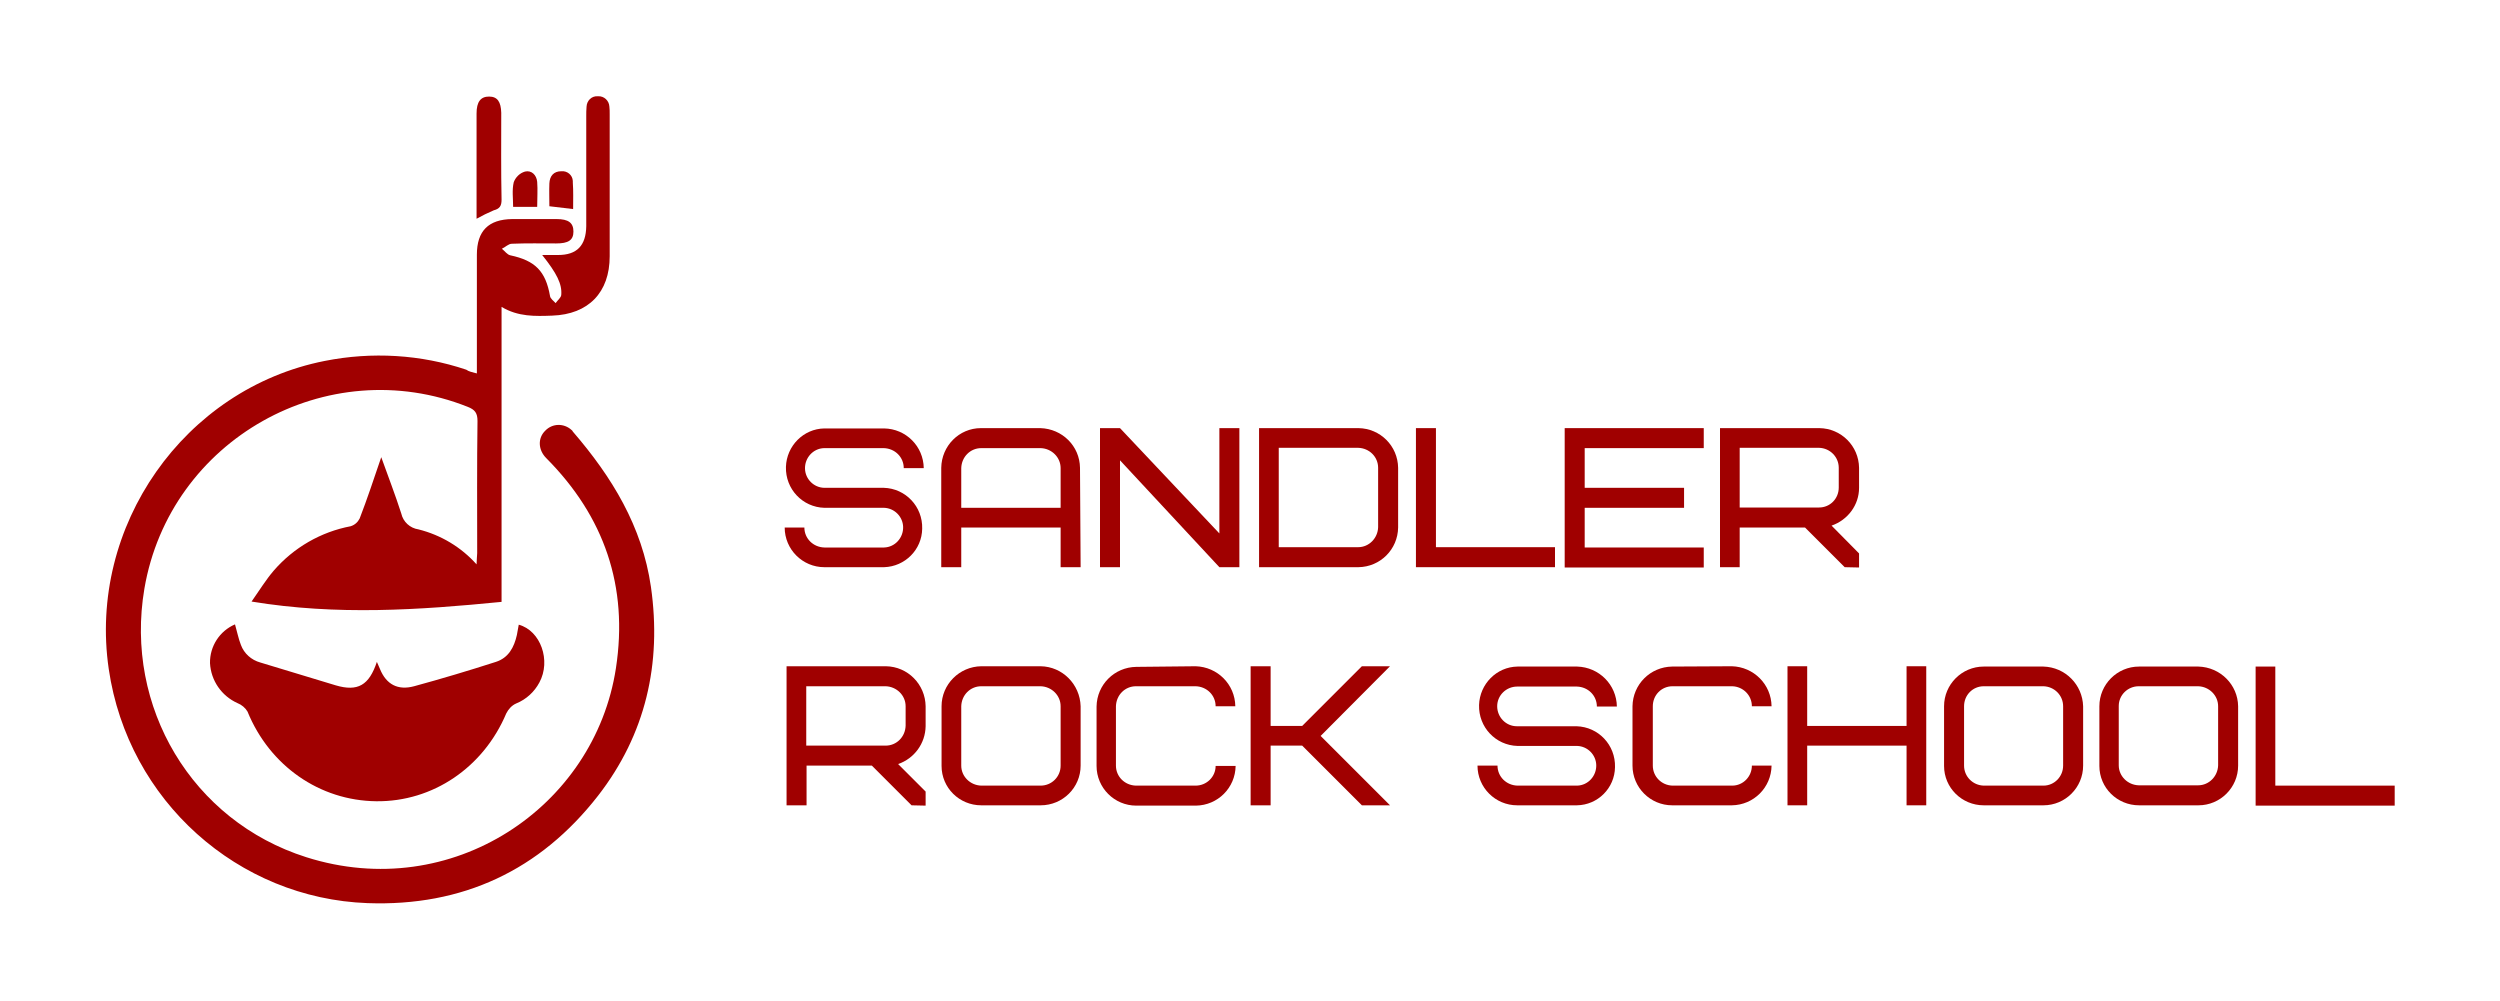 <?xml version="1.0" encoding="utf-8"?>
<!-- Generator: Adobe Illustrator 27.0.0, SVG Export Plug-In . SVG Version: 6.00 Build 0)  -->
<svg version="1.1" id="Слой_1" xmlns="http://www.w3.org/2000/svg" xmlns:xlink="http://www.w3.org/1999/xlink" x="0px" y="0px"
	 viewBox="0 0 800 320.2" style="enable-background:new 0 0 800 320.2;" xml:space="preserve">
<style type="text/css">
	.st0{fill:#A00000;}
</style>
<path class="st0" d="M152.6,119.5v-3.7c0-11.4,0-22.8,0-34.3c0-7.6,3.7-11.3,11.3-11.4c4.7,0,9.5,0,14.2,0c3.8,0,5.4,1.2,5.4,4
	s-1.7,3.8-5.5,3.8c-4.7,0-9.5-0.1-14.2,0.1c-1.1,0-2.1,1.1-3.2,1.6c0.9,0.7,1.7,1.9,2.7,2.1c8,1.7,11.3,5.1,12.7,13
	c0.1,0.9,1.2,1.6,1.8,2.3c0.6-0.9,1.7-1.7,1.8-2.6c0.3-3.5-1.4-6.9-6.1-12.8c2,0,3.5,0,5.1,0c6,0,8.9-3,9-9.2c0-11.7,0-23.5,0-35.2
	c0-1,0-2.1,0.1-3.1c0.1-1.9,1.6-3.4,3.5-3.3c0.1,0,0.2,0,0.2,0c1.9-0.1,3.5,1.4,3.6,3.3c0.1,0.8,0.1,1.6,0.1,2.5
	c0,15.1,0,30.3,0,45.4c0,11.6-6.8,18.6-18.4,19c-5.4,0.2-10.9,0.4-16.2-2.8v94.4c-26.4,2.6-52.7,4.4-80-0.1c2.6-3.7,4.6-7,7.1-9.9
	c6.4-7.4,15.1-12.4,24.6-14.2c1.3-0.4,2.3-1.3,2.9-2.5c2.4-6.2,4.5-12.6,6.9-19.6c2.3,6.4,4.5,12.1,6.4,18c0.6,2.7,2.8,4.7,5.5,5.1
	c7.2,1.8,13.7,5.7,18.6,11.2c0.1-1.6,0.1-2.6,0.2-3.6c0-14.1-0.1-28.2,0.1-42.3c0-2.5-0.8-3.6-3.1-4.5
	c-45-17.9-95.4,10.5-103.5,58.2c-6.4,37.8,15.2,74.3,51.8,85.9c46.6,14.8,92.3-16,99.1-60.5c4-26.1-3.7-48.5-22.3-67.2
	c-2.6-2.6-2.8-6.4-0.3-8.8c2.3-2.4,6-2.4,8.4-0.2c0.2,0.1,0.3,0.3,0.4,0.5c12.5,14.5,22.2,30.3,25,49.7c3.5,24.6-1.7,47.2-16.9,66.8
	c-18.6,23.9-43.4,35.5-73.8,34.4c-41.3-1.5-76.6-32.6-82.8-74.9c-6.7-45.7,24.1-89.7,69.1-98.6c15.1-3,30.7-2.1,45.3,2.8
	C150,118.9,151.1,119.1,152.6,119.5z"/>
<path class="st0" d="M75.2,199.8c0.7,2.4,1.1,4.6,1.9,6.6c1,2.7,3.3,4.8,6.2,5.6c8,2.4,16.1,4.9,24.1,7.3c7.1,2.1,10.7,0,13.2-7.5
	c0.4,0.9,0.7,1.6,1,2.3c2,4.9,5.7,6.9,10.9,5.5c8.8-2.4,17.5-5,26.2-7.8c4-1.3,5.8-4.6,6.7-8.6c0.2-1.1,0.4-2.2,0.6-3.3
	c7,1.9,10.4,11.5,6.6,18.5c-1.6,3-4.2,5.4-7.4,6.7c-1.4,0.6-2.5,1.8-3.2,3.2c-7.3,17.3-23.5,28.3-41.6,28.1s-34.1-11.3-41.2-28.7
	c-0.7-1.2-1.9-2.2-3.2-2.7c-5.1-2.3-8.5-7.2-8.8-12.8C67.1,206.8,70.3,201.9,75.2,199.8z"/>
<path class="st0" d="M152.5,70v-9.7c0-8,0-16,0-24c0-3.7,1.3-5.4,4-5.4s3.8,1.7,3.9,5.2c0,9.2-0.1,18.5,0.1,27.8
	c0,2-0.6,2.9-2.5,3.4C156.1,68.1,154.3,69,152.5,70z"/>
<path class="st0" d="M171.9,66.2h-7.7c0-2.7-0.4-5.4,0.2-7.9c0.6-1.6,1.9-2.9,3.6-3.4c2.1-0.5,3.7,1.1,3.9,3.3
	C172.1,60.8,171.9,63.3,171.9,66.2z"/>
<path class="st0" d="M183.4,66.9l-7.6-0.9c0-2.5-0.1-4.9,0-7.3s1.4-3.9,3.8-3.9c1.9-0.2,3.6,1.2,3.7,3.1c0,0.2,0,0.3,0,0.5
	C183.5,61.2,183.4,63.9,183.4,66.9z"/>
<path class="st0" d="M282.9,181.5h-19.1c-7,0-12.7-5.7-12.7-12.7h6.3c0,3.5,2.8,6.3,6.4,6.4h19.1c3.5-0.1,6.2-3.1,6.1-6.6
	c-0.1-3.3-2.8-6-6.1-6.1h-19.1c-7-0.2-12.5-6-12.3-13.1c0.2-6.7,5.6-12.2,12.3-12.3h19.1c7,0.1,12.6,5.7,12.7,12.7h-6.4
	c0-3.5-2.8-6.3-6.4-6.4h-19.1c-3.5,0.1-6.2,3.1-6.1,6.6c0.1,3.3,2.8,6,6.1,6.1h19.1c7,0.2,12.5,6,12.3,13.1
	C295,175.9,289.6,181.3,282.9,181.5L282.9,181.5z"/>
<path class="st0" d="M345.8,181.5h-6.4v-12.7h-31.8v12.7h-6.4v-31.8c0.1-7,5.7-12.7,12.7-12.7h19c7,0.2,12.6,5.7,12.7,12.7
	L345.8,181.5z M314,143.4c-3.5,0-6.3,2.8-6.4,6.4v12.7h31.8v-12.7c0-3.5-2.9-6.3-6.4-6.4H314z"/>
<path class="st0" d="M396.6,181.5h-6.4l-31.8-34.2v34.2h-6.4V137h6.4l31.8,33.7V137h6.4V181.5z"/>
<path class="st0" d="M447.4,168.8c-0.1,7-5.7,12.6-12.7,12.7h-31.8V137h31.8c7,0.1,12.6,5.7,12.7,12.7L447.4,168.8z M441,149.7
	c0-3.5-2.8-6.3-6.4-6.4h-25.4v31.8h25.4c3.5,0,6.3-2.9,6.4-6.4L441,149.7z"/>
<path class="st0" d="M459.5,175.1h38.1v6.4h-44.5V137h6.4V175.1z"/>
<path class="st0" d="M507.1,156.1h31.8v6.4h-31.8v12.7h38.1v6.4h-44.5V137h44.5v6.4h-38.1V156.1z"/>
<path class="st0" d="M590.3,181.5l-12.7-12.7h-20.9v12.7h-6.3V137h31.8c7,0.1,12.6,5.7,12.7,12.7v6.4c0,5.5-3.6,10.3-8.8,12.1
	l8.8,8.9v4.5L590.3,181.5z M588.4,149.7c0-3.5-2.8-6.3-6.3-6.4h-25.4v19.1h25.4c3.5,0,6.3-2.8,6.3-6.4V149.7z"/>
<path class="st0" d="M291.7,257.7L279,245h-20.9v12.7h-6.4v-44.5h31.8c7,0.1,12.6,5.8,12.7,12.8v6.4c-0.1,5.5-3.6,10.3-8.8,12.1
	l8.8,8.8v4.5L291.7,257.7z M289.8,226c0-3.5-2.9-6.3-6.4-6.4h-25.4v19h25.4c3.5,0,6.3-2.8,6.4-6.4V226z"/>
<path class="st0" d="M345.8,245c0,7-5.7,12.7-12.8,12.7h-19c-7,0-12.7-5.6-12.7-12.6c0,0,0-0.1,0-0.1v-19c0-7,5.7-12.7,12.7-12.8h19
	c7,0.1,12.6,5.8,12.8,12.8V245z M339.4,226c0-3.5-2.9-6.3-6.4-6.4h-19c-3.5,0-6.3,2.8-6.4,6.4v19c0,3.5,2.9,6.3,6.4,6.4h19
	c3.5,0,6.4-2.8,6.4-6.4c0,0,0,0,0,0V226z"/>
<path class="st0" d="M382.6,213.2c7,0.2,12.6,5.8,12.7,12.8H389c0-3.5-2.8-6.3-6.4-6.4h-19.1c-3.5,0-6.3,2.8-6.4,6.4v19
	c0,3.5,2.8,6.3,6.4,6.4h19.1c3.5,0,6.4-2.8,6.4-6.3c0,0,0,0,0,0h6.4c-0.1,7-5.7,12.6-12.7,12.7h-19.1c-7,0-12.7-5.7-12.7-12.7v-19
	c0.1-7,5.7-12.6,12.7-12.7L382.6,213.2z"/>
<path class="st0" d="M422.6,235.5l22.2,22.2h-9l-19.1-19.1h-10.1v19.1h-6.4v-44.5h6.4v19.1h10.1l19.1-19.1h9L422.6,235.5z"/>
<path class="st0" d="M504.6,257.7h-19.1c-7,0-12.7-5.7-12.7-12.7h6.4c0,3.5,2.8,6.3,6.4,6.4h19.1c3.5-0.1,6.2-3.1,6.1-6.6
	c-0.1-3.3-2.8-6-6.1-6.1h-19.1c-7-0.2-12.5-6-12.3-13.1c0.2-6.7,5.6-12.2,12.3-12.3h19.1c7,0.2,12.6,5.8,12.7,12.8h-6.4
	c0-3.5-2.8-6.3-6.4-6.4h-19.1c-3.5,0-6.4,2.8-6.4,6.3c0,3.5,2.8,6.4,6.3,6.4c0,0,0,0,0,0h19.1c7,0.2,12.5,6,12.3,13.1
	C516.7,252.2,511.3,257.6,504.6,257.7L504.6,257.7z"/>
<path class="st0" d="M554.2,213.2c7,0.2,12.6,5.8,12.7,12.8h-6.3c0-3.5-2.8-6.3-6.3-6.4h-19.1c-3.5,0-6.3,2.8-6.3,6.4v19
	c0,3.5,2.8,6.3,6.3,6.4h19.1c3.5,0,6.3-2.9,6.3-6.4h6.3c-0.1,7-5.7,12.6-12.7,12.7h-19.1c-7,0-12.7-5.7-12.7-12.7v-19
	c0.1-7,5.7-12.6,12.7-12.7L554.2,213.2z"/>
<path class="st0" d="M578.3,232.3h31.8v-19.1h6.3v44.5h-6.3v-19.1h-31.8v19.1h-6.3v-44.5h6.3V232.3z"/>
<path class="st0" d="M666.6,245c0,7-5.7,12.7-12.7,12.7h-19.1c-7,0-12.7-5.6-12.7-12.6c0,0,0-0.1,0-0.1v-19c0-7,5.7-12.7,12.7-12.7
	h19.1c7,0.2,12.5,5.8,12.7,12.7V245z M660.2,226c0-3.5-2.8-6.3-6.3-6.4h-19.1c-3.5,0-6.3,2.8-6.3,6.4v19c0,3.5,2.8,6.3,6.3,6.4h19.1
	c3.5,0,6.3-2.9,6.3-6.4V226z"/>
<path class="st0" d="M716.2,245c0,7-5.7,12.7-12.7,12.7h-19c-7,0-12.7-5.6-12.7-12.6c0,0,0-0.1,0-0.1v-19c0-7,5.7-12.7,12.7-12.7h19
	c7,0.2,12.6,5.8,12.7,12.7V245z M709.8,226c0-3.5-2.9-6.3-6.4-6.4h-19c-3.5,0-6.4,2.8-6.4,6.3c0,0,0,0,0,0v19c0,3.5,2.9,6.3,6.4,6.4
	h19c3.5,0,6.3-2.9,6.4-6.4L709.8,226z"/>
<path class="st0" d="M728.2,251.4h38.1v6.4h-44.5v-44.5h6.3V251.4z"/>
</svg>
